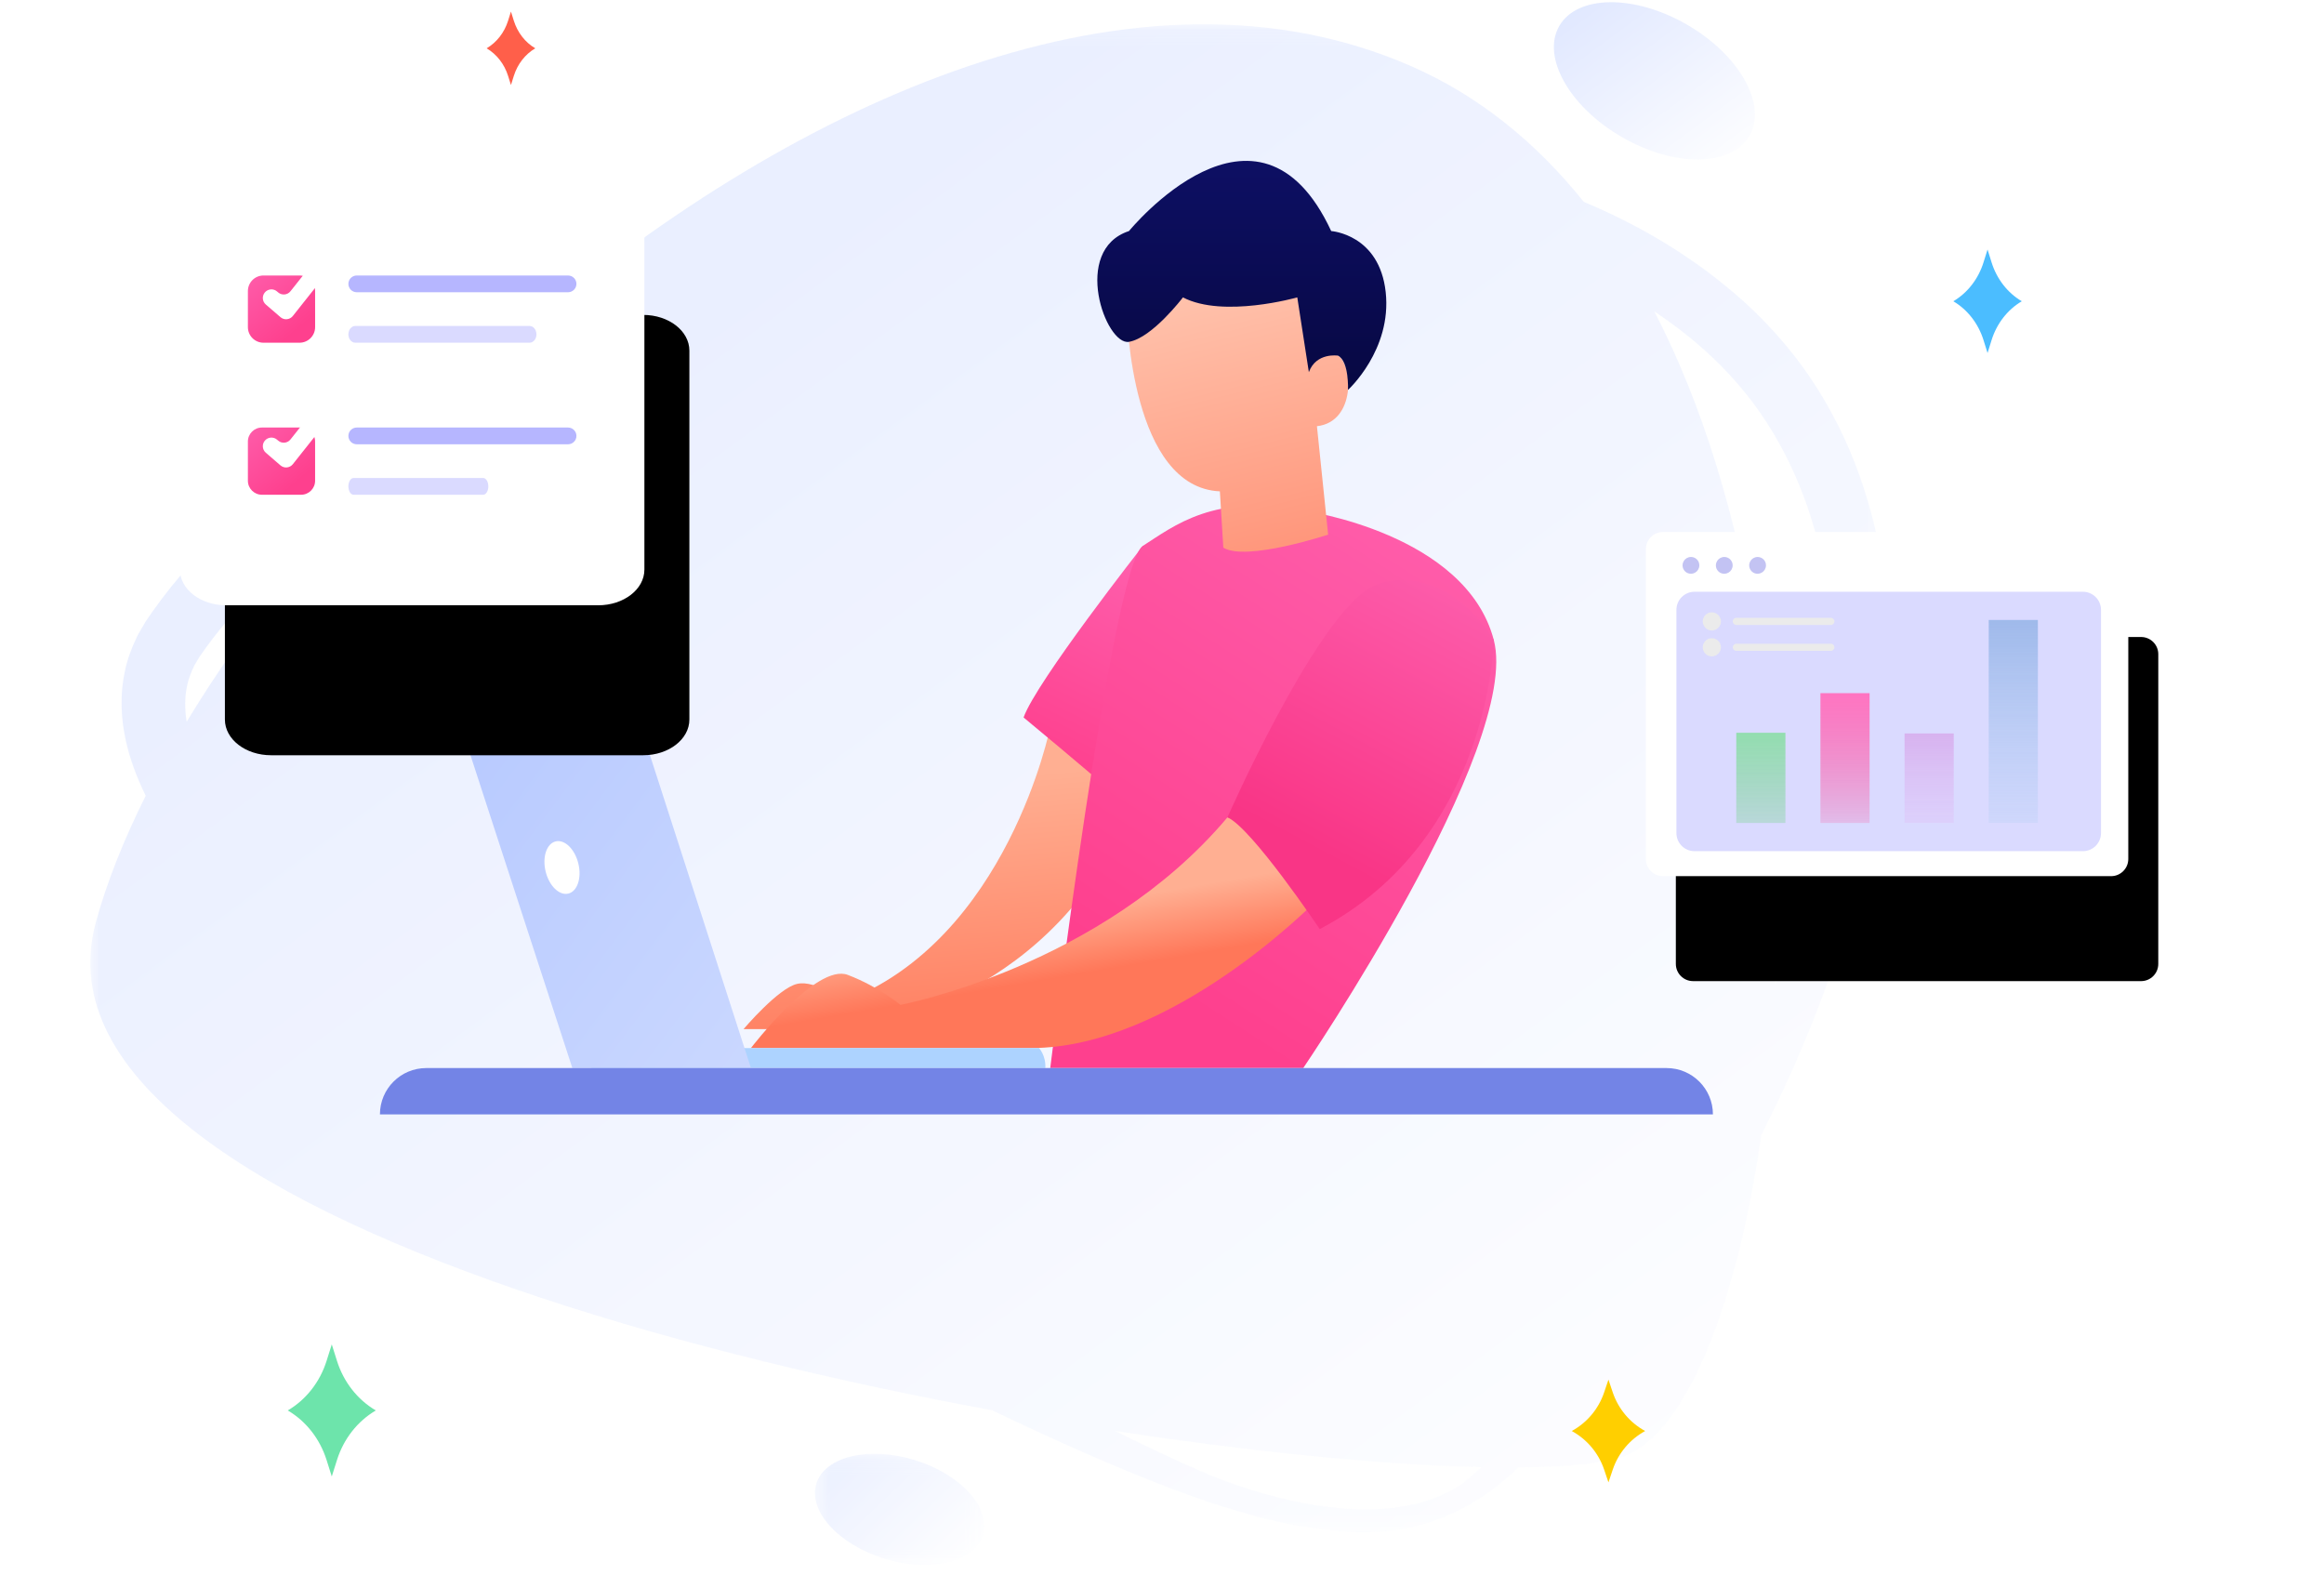 <?xml version="1.0" encoding="UTF-8"?>
<svg width="155px" height="105px" viewBox="0 0 155 105" version="1.1" xmlns="http://www.w3.org/2000/svg" xmlns:xlink="http://www.w3.org/1999/xlink">
    <!-- Generator: Sketch 61 (89581) - https://sketch.com -->
    <title>Group 21</title>
    <desc>Created with Sketch.</desc>
    <defs>
        <polygon id="path-1" points="0.032 0.101 120.046 0.101 120.046 100.667 0.032 100.667"></polygon>
        <linearGradient x1="80.839%" y1="1.682%" x2="0%" y2="97.456%" id="linearGradient-3">
            <stop stop-color="#CEDAFF" offset="0%"></stop>
            <stop stop-color="#FFFFFF" offset="100%"></stop>
        </linearGradient>
        <linearGradient x1="80.839%" y1="7.916%" x2="0%" y2="91.334%" id="linearGradient-4">
            <stop stop-color="#CEDAFF" offset="0%"></stop>
            <stop stop-color="#FFFFFF" offset="100%"></stop>
        </linearGradient>
        <polygon id="path-5" points="0.217 0.109 11.515 0.109 11.515 7.525 0.217 7.525"></polygon>
        <linearGradient x1="80.839%" y1="20.356%" x2="0%" y2="79.115%" id="linearGradient-7">
            <stop stop-color="#CEDAFF" offset="0%"></stop>
            <stop stop-color="#FFFFFF" offset="100%"></stop>
        </linearGradient>
        <path d="M31.029,22.949 L1.147,22.948 C0.514,22.948 -3.89437891e-13,22.434 -3.89437891e-13,21.801 L0.001,1.147 C0.001,0.513 0.515,-2.8512417e-13 1.148,-2.8512417e-13 L31.03,0.001 C31.663,0.001 32.177,0.515 32.177,1.148 L32.176,21.802 C32.176,22.435 31.663,22.949 31.029,22.949" id="path-8"></path>
        <filter x="-55.9%" y="-56.6%" width="224.3%" height="274.3%" filterUnits="objectBoundingBox" id="filter-9">
            <feOffset dx="2" dy="7" in="SourceAlpha" result="shadowOffsetOuter1"></feOffset>
            <feGaussianBlur stdDeviation="5.5" in="shadowOffsetOuter1" result="shadowBlurOuter1"></feGaussianBlur>
            <feColorMatrix values="0 0 0 0 0.147   0 0 0 0 0.162   0 0 0 0 0.424  0 0 0 0.243 0" type="matrix" in="shadowBlurOuter1"></feColorMatrix>
        </filter>
        <linearGradient x1="50%" y1="0%" x2="50%" y2="168.253%" id="linearGradient-10">
            <stop stop-color="#4AE15E" offset="0%"></stop>
            <stop stop-color="#24C030" stop-opacity="0" offset="100%"></stop>
        </linearGradient>
        <linearGradient x1="50%" y1="0%" x2="50%" y2="126.691%" id="linearGradient-11">
            <stop stop-color="#FF74C1" offset="0%"></stop>
            <stop stop-color="#FE408E" stop-opacity="0" offset="100%"></stop>
        </linearGradient>
        <linearGradient x1="50%" y1="100%" x2="50%" y2="3.061617e-15%" id="linearGradient-12">
            <stop stop-color="#EA8FE6" stop-opacity="0.133" offset="0%"></stop>
            <stop stop-color="#D156C9" stop-opacity="0.303" offset="100%"></stop>
        </linearGradient>
        <linearGradient x1="50%" y1="100%" x2="50%" y2="3.061617e-15%" id="linearGradient-13">
            <stop stop-color="#8FC4EA" stop-opacity="0.152" offset="0%"></stop>
            <stop stop-color="#5691D1" stop-opacity="0.449" offset="100%"></stop>
        </linearGradient>
        <linearGradient x1="50%" y1="18.221%" x2="39.381%" y2="114.291%" id="linearGradient-14">
            <stop stop-color="#FFAF92" offset="0%"></stop>
            <stop stop-color="#FF7759" offset="100%"></stop>
        </linearGradient>
        <linearGradient x1="-1.853%" y1="-53.274%" x2="50%" y2="100%" id="linearGradient-15">
            <stop stop-color="#FF74C1" offset="0%"></stop>
            <stop stop-color="#FE408E" offset="100%"></stop>
        </linearGradient>
        <linearGradient x1="-30.99%" y1="-53.274%" x2="50%" y2="100%" id="linearGradient-16">
            <stop stop-color="#FF74C1" offset="0%"></stop>
            <stop stop-color="#FE408E" offset="100%"></stop>
        </linearGradient>
        <linearGradient x1="50%" y1="0%" x2="19.53%" y2="160.621%" id="linearGradient-17">
            <stop stop-color="#FFC4AE" offset="0%"></stop>
            <stop stop-color="#FF7759" offset="100%"></stop>
        </linearGradient>
        <linearGradient x1="50%" y1="-13.331%" x2="50%" y2="100%" id="linearGradient-18">
            <stop stop-color="#111377" offset="0%"></stop>
            <stop stop-color="#070842" offset="100%"></stop>
        </linearGradient>
        <linearGradient x1="50%" y1="41.643%" x2="39.381%" y2="66.907%" id="linearGradient-19">
            <stop stop-color="#FFAF92" offset="0%"></stop>
            <stop stop-color="#FF7759" offset="100%"></stop>
        </linearGradient>
        <linearGradient x1="-2.144%" y1="-46.215%" x2="50%" y2="84.957%" id="linearGradient-20">
            <stop stop-color="#FF74C1" offset="0%"></stop>
            <stop stop-color="#F93586" offset="100%"></stop>
        </linearGradient>
        <linearGradient x1="70.394%" y1="-18.813%" x2="-319.167%" y2="342.489%" id="linearGradient-21">
            <stop stop-color="#B8CAFF" offset="0%"></stop>
            <stop stop-color="#FFFFFF" offset="100%"></stop>
        </linearGradient>
        <path d="M27.899,29.363 L3.079,29.363 C1.378,29.363 6.06329801e-13,28.297 6.06329801e-13,26.982 L6.06329801e-13,2.382 C6.06329801e-13,1.066 1.378,0 3.079,0 L27.899,0 C29.599,0 30.978,1.066 30.978,2.382 L30.978,26.982 C30.978,28.297 29.599,29.363 27.899,29.363" id="path-22"></path>
        <filter x="-79.1%" y="-59.6%" width="277.5%" height="287.3%" filterUnits="objectBoundingBox" id="filter-23">
            <feOffset dx="3" dy="10" in="SourceAlpha" result="shadowOffsetOuter1"></feOffset>
            <feGaussianBlur stdDeviation="7.5" in="shadowOffsetOuter1" result="shadowBlurOuter1"></feGaussianBlur>
            <feColorMatrix values="0 0 0 0 0.147   0 0 0 0 0.162   0 0 0 0 0.424  0 0 0 0.243 0" type="matrix" in="shadowBlurOuter1"></feColorMatrix>
        </filter>
        <linearGradient x1="-78.798%" y1="-53.254%" x2="50%" y2="99.99%" id="linearGradient-24">
            <stop stop-color="#FF74C1" offset="0%"></stop>
            <stop stop-color="#FE408E" offset="100%"></stop>
        </linearGradient>
        <linearGradient x1="-78.798%" y1="-53.274%" x2="50%" y2="100%" id="linearGradient-25">
            <stop stop-color="#FF74C1" offset="0%"></stop>
            <stop stop-color="#FE408E" offset="100%"></stop>
        </linearGradient>
    </defs>
    <g id="Page-1" stroke="none" stroke-width="1" fill="none" fill-rule="evenodd">
        <g id="WP-ERP-PRO-Page-Design" transform="translate(-944, -2574)">
            <g id="Group-21" transform="translate(949, 2574)">
                <g id="Group-91" transform="translate(69, 52.5) scale(-1, 1) translate(-69, -52.5) ">
                    <g id="Group-3" transform="translate(16.932, 1.517)">
                        <mask id="mask-2" fill="white">
                            <use xlink:href="#path-1"></use>
                        </mask>
                        <g id="Clip-2"></g>
                        <path d="M113.617,46.611 C111.025,42.328 107.804,37.919 104.104,33.6 C104.377,33.81 104.653,34.016 104.921,34.229 C105.863,34.992 106.794,35.759 107.667,36.567 C108.552,37.366 109.387,38.197 110.174,39.049 C110.971,39.896 111.684,40.786 112.343,41.687 L112.583,42.028 L112.703,42.198 L112.763,42.283 C112.781,42.31 112.792,42.332 112.807,42.357 L112.978,42.646 C113.033,42.742 113.102,42.834 113.139,42.936 C113.328,43.331 113.487,43.733 113.576,44.157 C113.751,44.926 113.756,45.754 113.617,46.611 M45.878,96.627 C45.721,96.695 45.568,96.76 45.414,96.826 C43.243,97.726 33.933,101.215 28.483,97.362 C28.092,97.046 27.686,96.698 27.271,96.324 C32.847,96.197 40.178,95.548 48.281,94.411 C49.4,94.254 50.534,94.087 51.679,93.911 C49.581,94.951 47.644,95.865 45.878,96.627 M7.659,64.093 C7.182,62.706 6.726,61.286 6.303,59.828 C5.8,58.073 5.352,56.264 4.969,54.409 C4.584,52.554 4.274,50.648 4.072,48.703 C3.867,46.758 3.761,44.773 3.796,42.767 C3.864,38.761 4.502,34.639 6.082,30.794 C6.87,28.875 7.89,27.033 9.156,25.338 C10.43,23.646 11.941,22.114 13.662,20.756 C14.325,20.229 15.015,19.728 15.728,19.252 C9.114,32.019 6.977,49.223 7.659,64.093 M119.684,60.02 C118.96,57.356 117.83,54.505 116.351,51.548 C116.354,51.541 116.358,51.534 116.361,51.527 C116.936,50.349 117.43,49.076 117.718,47.68 C118.005,46.29 118.068,44.754 117.738,43.236 C117.582,42.479 117.312,41.741 116.979,41.042 C116.905,40.861 116.801,40.7 116.707,40.533 L116.416,40.035 L116.342,39.914 L116.272,39.811 L116.131,39.606 L115.848,39.197 C115.08,38.121 114.261,37.087 113.377,36.128 C109.855,32.266 105.706,29.086 101.306,26.212 C97.898,23.994 94.309,21.992 90.59,20.163 C72.763,5.04 50.162,-5.07 31.957,2.891 C27.401,4.883 23.59,8.015 20.434,11.944 C17.029,13.368 13.84,15.218 11.044,17.495 C9.086,19.078 7.324,20.909 5.865,22.908 C4.408,24.914 3.25,27.083 2.379,29.307 C1.505,31.531 0.915,33.808 0.546,36.063 C0.178,38.319 0.028,40.555 0.032,42.739 C0.037,44.924 0.196,47.057 0.46,49.128 C0.721,51.2 1.096,53.21 1.547,55.154 C1.997,57.098 2.513,58.981 3.086,60.798 C3.664,62.613 4.29,64.366 4.946,66.058 C6.081,68.947 7.312,71.649 8.596,74.173 C10.26,85.749 13.737,94.376 17.956,95.67 C19.359,96.1 21.715,96.322 24.792,96.345 C27.046,98.494 31.086,101.483 37.803,100.46 C38.809,100.357 40.012,100.162 41.384,99.832 C42.905,99.469 44.626,98.946 46.526,98.271 C48.427,97.599 50.502,96.766 52.744,95.797 C54.976,94.837 57.368,93.74 59.916,92.523 C69.981,90.672 80.478,88.173 89.832,85.079 C108.433,78.933 122.512,70.439 119.684,60.02" id="Fill-1" fill="url(#linearGradient-3)" opacity="0.73" mask="url(#mask-2)"></path>
                    </g>
                    <path d="M39.002,1.729 C40.199,3.801 38.329,7.121 34.826,9.143 C31.322,11.166 27.512,11.126 26.316,9.054 C25.12,6.981 26.989,3.661 30.493,1.639 C33.996,-0.384 37.806,-0.343 39.002,1.729" id="Fill-4" fill="url(#linearGradient-4)" opacity="0.599"></path>
                    <g id="Group-10" transform="translate(77.133, 96.836)">
                        <mask id="mask-6" fill="white">
                            <use xlink:href="#path-5"></use>
                        </mask>
                        <g id="Clip-9"></g>
                        <path d="M11.423,2.103 C11.983,3.918 9.949,6.158 6.88,7.104 C3.811,8.051 0.869,7.347 0.309,5.532 C-0.25,3.716 1.783,1.477 4.852,0.53 C7.921,-0.416 10.863,0.288 11.423,2.103" id="Fill-8" fill="url(#linearGradient-7)" opacity="0.599" mask="url(#mask-6)"></path>
                    </g>
                    <g id="Group-16" transform="translate(16.729, 46.977) scale(-1, 1) translate(-16.729, -46.977) translate(0.229, 35.477)">
                        <g id="Fill-13">
                            <use fill="black" fill-opacity="1" filter="url(#filter-9)" xlink:href="#path-8"></use>
                            <use fill="#FFFFFF" fill-rule="evenodd" xlink:href="#path-8"></use>
                        </g>
                        <path d="M29.146,21.284 L3.247,21.283 C2.579,21.283 2.038,20.742 2.038,20.074 L2.038,5.193 C2.038,4.524 2.58,3.983 3.248,3.983 L29.146,3.983 C29.815,3.983 30.356,4.525 30.356,5.193 L30.355,20.075 C30.355,20.743 29.814,21.285 29.146,21.284" id="Fill-15" fill="#DADAFF"></path>
                        <path d="M3.55,2.085 C3.65,2.501 3.284,2.867 2.867,2.765 C2.672,2.718 2.512,2.557 2.465,2.362 C2.366,1.946 2.731,1.581 3.147,1.682 C3.343,1.729 3.503,1.889 3.55,2.085" id="Fill-17" fill="#C3C3F3"></path>
                        <path d="M5.772,2.085 C5.872,2.501 5.507,2.867 5.09,2.766 C4.895,2.719 4.734,2.558 4.687,2.363 C4.587,1.947 4.953,1.582 5.369,1.682 C5.564,1.729 5.725,1.889 5.772,2.085" id="Fill-19" fill="#C3C3F3"></path>
                        <path d="M7.994,2.085 C8.094,2.501 7.729,2.866 7.313,2.766 C7.117,2.719 6.957,2.558 6.91,2.363 C6.809,1.947 7.175,1.582 7.59,1.682 C7.786,1.729 7.947,1.889 7.994,2.085" id="Fill-21" fill="#C3C3F3"></path>
                        <polygon id="Fill-23" fill="url(#linearGradient-10)" opacity="0.494" points="9.309 19.403 6.03 19.403 6.031 13.388 9.309 13.388"></polygon>
                        <polygon id="Fill-25" fill="url(#linearGradient-11)" points="14.921 19.403 11.643 19.403 11.643 10.747 14.922 10.747"></polygon>
                        <polygon id="Fill-27" fill="url(#linearGradient-12)" points="20.534 19.403 17.255 19.403 17.255 13.432 20.534 13.432"></polygon>
                        <polygon id="Fill-29" fill="url(#linearGradient-13)" points="26.146 19.403 22.868 19.403 22.868 5.864 26.147 5.864"></polygon>
                        <path d="M5.006,5.96 C5.006,6.295 4.735,6.566 4.4,6.566 C4.065,6.566 3.795,6.295 3.795,5.96 C3.795,5.626 4.066,5.354 4.4,5.354 C4.735,5.354 5.006,5.626 5.006,5.96" id="Fill-31" fill="#EBEBEB"></path>
                        <path d="M12.339,6.198 L6.034,6.198 C5.903,6.198 5.797,6.091 5.797,5.96 L5.797,5.96 C5.797,5.829 5.903,5.723 6.034,5.723 L12.339,5.723 C12.47,5.723 12.576,5.829 12.576,5.96 C12.576,6.092 12.47,6.198 12.339,6.198" id="Fill-33" fill="#EBEBEB"></path>
                        <path d="M5.006,7.687 C5.006,8.021 4.735,8.293 4.4,8.293 C4.066,8.293 3.795,8.021 3.795,7.687 C3.795,7.352 4.065,7.081 4.4,7.081 C4.735,7.081 5.006,7.352 5.006,7.687" id="Fill-35" fill="#EBEBEB"></path>
                        <path d="M12.339,7.924 L6.034,7.924 C5.903,7.924 5.797,7.818 5.797,7.687 L5.797,7.687 C5.797,7.556 5.903,7.45 6.034,7.45 L12.339,7.45 C12.47,7.45 12.576,7.556 12.576,7.687 C12.576,7.818 12.47,7.924 12.339,7.924" id="Fill-37" fill="#EBEBEB"></path>
                    </g>
                    <path d="M72.953,48.476 C72.953,48.476 75.785,62.658 86.737,66.8 C86.737,66.8 88.562,65.326 89.826,65.607 C91.09,65.887 93.407,68.625 93.407,68.625 L86.246,68.625 C86.246,68.625 74.521,67.502 68.483,56.058 L68.132,51.776 L72.953,48.476 Z" id="Fill-39" fill="url(#linearGradient-14)"></path>
                    <path d="M66.775,36.4 C66.775,36.4 73.889,45.457 74.732,47.844 C74.732,47.844 70.238,51.565 68.834,52.829 C68.834,52.829 63.506,42.39 64.411,39.489 C65.254,36.791 66.775,36.4 66.775,36.4" id="Fill-41" fill="url(#linearGradient-15)"></path>
                    <path d="M56.01,34.06 C56.01,34.06 45.244,35.558 43.372,42.672 C41.5,49.786 56.08,71.223 56.08,71.223 L72.953,71.223 C72.953,71.223 68.834,37.711 66.775,36.4 C64.716,35.09 62,32.843 56.01,34.06" id="Fill-43" fill="url(#linearGradient-16)"></path>
                    <path d="M55.354,17.864 L67.851,20.673 L67.851,20.696 C67.839,21.273 67.525,32.504 61.64,32.765 L61.41,36.521 C59.89,37.458 54.419,35.65 54.419,35.65 L55.166,28.425 C55.167,28.425 55.167,28.423 55.166,28.421 C52.546,28.125 52.78,24.277 53.763,23.716 C54.008,23.576 54.23,23.555 54.425,23.603 C54.498,20.522 55.354,17.864 55.354,17.864 Z" id="Combined-Shape" fill="url(#linearGradient-17)"></path>
                    <path d="M53.763,23.716 C53.763,23.716 55.214,23.482 55.705,24.816 L56.477,19.831 C56.477,19.831 61.408,21.235 64.103,19.831 C64.103,19.831 66.149,22.528 67.702,22.795 C69.255,23.061 71.555,16.672 67.702,15.408 C67.702,15.408 59.115,4.877 54.215,15.408 C54.215,15.408 51.001,15.618 50.58,19.48 C50.159,23.342 53.095,26.002 53.095,26.002 C53.095,26.002 53.014,24.09 53.763,23.716" id="Fill-51" fill="url(#linearGradient-18)"></path>
                    <path d="M55.284,60.13 C55.284,60.13 64.832,69.889 74.24,69.889 L84.07,69.889 L92.916,69.889 C92.916,69.889 88.562,64.202 86.456,65.01 C84.35,65.817 82.946,67.011 82.946,67.011 C82.946,67.011 69.513,64.465 61.135,54.505 C61.135,54.505 57.073,54.515 55.284,60.13" id="Fill-53" fill="url(#linearGradient-19)"></path>
                    <path d="M43.372,42.672 C43.372,42.672 43.56,55.965 54.98,61.956 C54.98,61.956 59.52,55.198 61.135,54.505 C61.135,54.505 55.523,41.754 51.797,39.302 C49.902,38.055 45.993,38.459 43.372,42.672" id="Fill-55" fill="url(#linearGradient-20)"></path>
                    <path d="M73.702,69.889 C73.702,69.889 73.234,70.381 73.281,71.223 L103.563,71.223 C103.563,71.223 103.236,69.96 102.815,69.889 L73.702,69.889 Z" id="Fill-57" fill="#ADD3FF"></path>
                    <polygon id="Fill-59" fill="url(#linearGradient-21)" points="92.916 71.223 100.802 46.791 112.784 46.791 104.827 71.223"></polygon>
                    <path d="M106.609,58.115 C106.375,59.075 105.696,59.735 105.094,59.588 C104.491,59.441 104.192,58.543 104.427,57.583 C104.661,56.622 105.339,55.962 105.942,56.109 C106.545,56.256 106.843,57.154 106.609,58.115" id="Fill-61" fill="#FFFFFF"></path>
                    <path d="M117.66,74.312 L28.756,74.312 C28.756,72.606 30.14,71.223 31.846,71.223 L114.571,71.223 C116.277,71.223 117.66,72.606 117.66,74.312" id="Fill-63" fill="#7384E6"></path>
                    <path d="M35.436,97.998 L35.724,98.851 L36.012,97.998 C36.383,96.9 37.154,95.982 38.17,95.426 C37.154,94.87 36.383,93.951 36.012,92.853 L35.724,92 L35.436,92.853 C35.065,93.951 34.295,94.87 33.277,95.426 C34.295,95.982 35.065,96.9 35.436,97.998" id="Fill-65" fill="#FFCF00"></path>
                    <path d="M120.526,97.363 L120.872,98.459 L121.218,97.363 C121.663,95.951 122.587,94.77 123.808,94.055 C122.587,93.34 121.663,92.159 121.218,90.748 L120.872,89.651 L120.526,90.748 C120.081,92.159 119.156,93.34 117.935,94.055 C119.156,94.77 120.081,95.951 120.526,97.363" id="Fill-67" fill="#6DE4AB"></path>
                    <path d="M108.731,5.062 L108.922,5.671 L109.113,5.062 C109.359,4.276 109.869,3.62 110.543,3.222 C109.869,2.824 109.359,2.167 109.113,1.382 L108.922,0.772 L108.731,1.382 C108.485,2.167 107.975,2.824 107.301,3.222 C107.975,3.62 108.485,4.276 108.731,5.062" id="Fill-69" fill="#FF5F4A"></path>
                    <path d="M10.171,22.68 L10.44,23.539 L10.709,22.68 C11.055,21.574 11.774,20.649 12.723,20.089 C11.774,19.529 11.055,18.604 10.709,17.497 L10.44,16.638 L10.171,17.497 C9.825,18.604 9.106,19.529 8.157,20.089 C9.106,20.649 9.825,21.574 10.171,22.68" id="Fill-71" fill="#4BBDFF"></path>
                </g>
                <g id="Group-18" transform="translate(7, 11)">
                    <g id="Fill-73">
                        <use fill="black" fill-opacity="1" filter="url(#filter-23)" xlink:href="#path-22"></use>
                        <use fill="#FFFFFF" fill-rule="evenodd" xlink:href="#path-22"></use>
                    </g>
                    <path d="M7.977,11.854 L5.573,11.854 C4.999,11.854 4.533,11.388 4.533,10.814 L4.533,8.411 C4.533,7.836 4.999,7.371 5.573,7.371 L7.977,7.371 C8.551,7.371 9.017,7.836 9.017,8.411 L9.017,10.814 C9.017,11.388 8.551,11.854 7.977,11.854" id="Fill-75" fill="url(#linearGradient-24)"></path>
                    <path d="M25.885,8.488 L11.795,8.488 C11.486,8.488 11.236,8.238 11.236,7.929 C11.236,7.621 11.486,7.371 11.795,7.371 L25.885,7.371 C26.194,7.371 26.445,7.621 26.445,7.929 C26.445,8.238 26.194,8.488 25.885,8.488" id="Fill-77" fill="#B6B6FF"></path>
                    <path d="M23.317,11.854 L11.697,11.854 C11.443,11.854 11.236,11.604 11.236,11.295 C11.236,10.987 11.443,10.736 11.697,10.736 L23.317,10.736 C23.571,10.736 23.778,10.987 23.778,11.295 C23.778,11.604 23.571,11.854 23.317,11.854" id="Fill-79" fill="#B6B6FF" opacity="0.51"></path>
                    <path d="M8.081,21.992 L5.469,21.992 C4.953,21.992 4.533,21.574 4.533,21.057 L4.533,18.445 C4.533,17.928 4.953,17.509 5.469,17.509 L8.081,17.509 C8.598,17.509 9.016,17.928 9.016,18.445 L9.016,21.057 C9.016,21.574 8.598,21.992 8.081,21.992" id="Fill-81" fill="url(#linearGradient-25)"></path>
                    <path d="M25.885,18.627 L11.795,18.627 C11.486,18.627 11.236,18.377 11.236,18.068 C11.236,17.759 11.486,17.509 11.795,17.509 L25.885,17.509 C26.194,17.509 26.445,17.759 26.445,18.068 C26.445,18.377 26.194,18.627 25.885,18.627" id="Fill-83" fill="#B6B6FF"></path>
                    <path d="M20.226,21.992 L11.579,21.992 C11.39,21.992 11.236,21.742 11.236,21.433 C11.236,21.125 11.39,20.875 11.579,20.875 L20.226,20.875 C20.416,20.875 20.569,21.125 20.569,21.433 C20.569,21.742 20.416,21.992 20.226,21.992" id="Fill-85" fill="#B6B6FF" opacity="0.51"></path>
                    <path d="M6.705,10.149 L5.728,9.305 C5.488,9.098 5.462,8.736 5.669,8.496 L5.669,8.495 C5.877,8.256 6.239,8.229 6.479,8.437 L6.55,8.498 C6.797,8.712 7.172,8.677 7.374,8.421 L8.593,6.885 C8.791,6.637 9.151,6.595 9.4,6.792 C9.648,6.989 9.689,7.35 9.492,7.598 L7.53,10.072 C7.327,10.328 6.952,10.363 6.705,10.149" id="Fill-87" fill="#FFFFFF"></path>
                    <path d="M6.705,20.033 L5.728,19.188 C5.488,18.982 5.462,18.619 5.669,18.379 L5.669,18.379 C5.877,18.139 6.239,18.113 6.479,18.32 L6.55,18.382 C6.797,18.595 7.172,18.56 7.374,18.304 L8.593,16.768 C8.791,16.52 9.151,16.478 9.4,16.676 C9.648,16.873 9.689,17.234 9.492,17.482 L7.53,19.955 C7.327,20.211 6.952,20.246 6.705,20.033" id="Fill-89" fill="#FFFFFF"></path>
                </g>
            </g>
        </g>
    </g>
</svg>